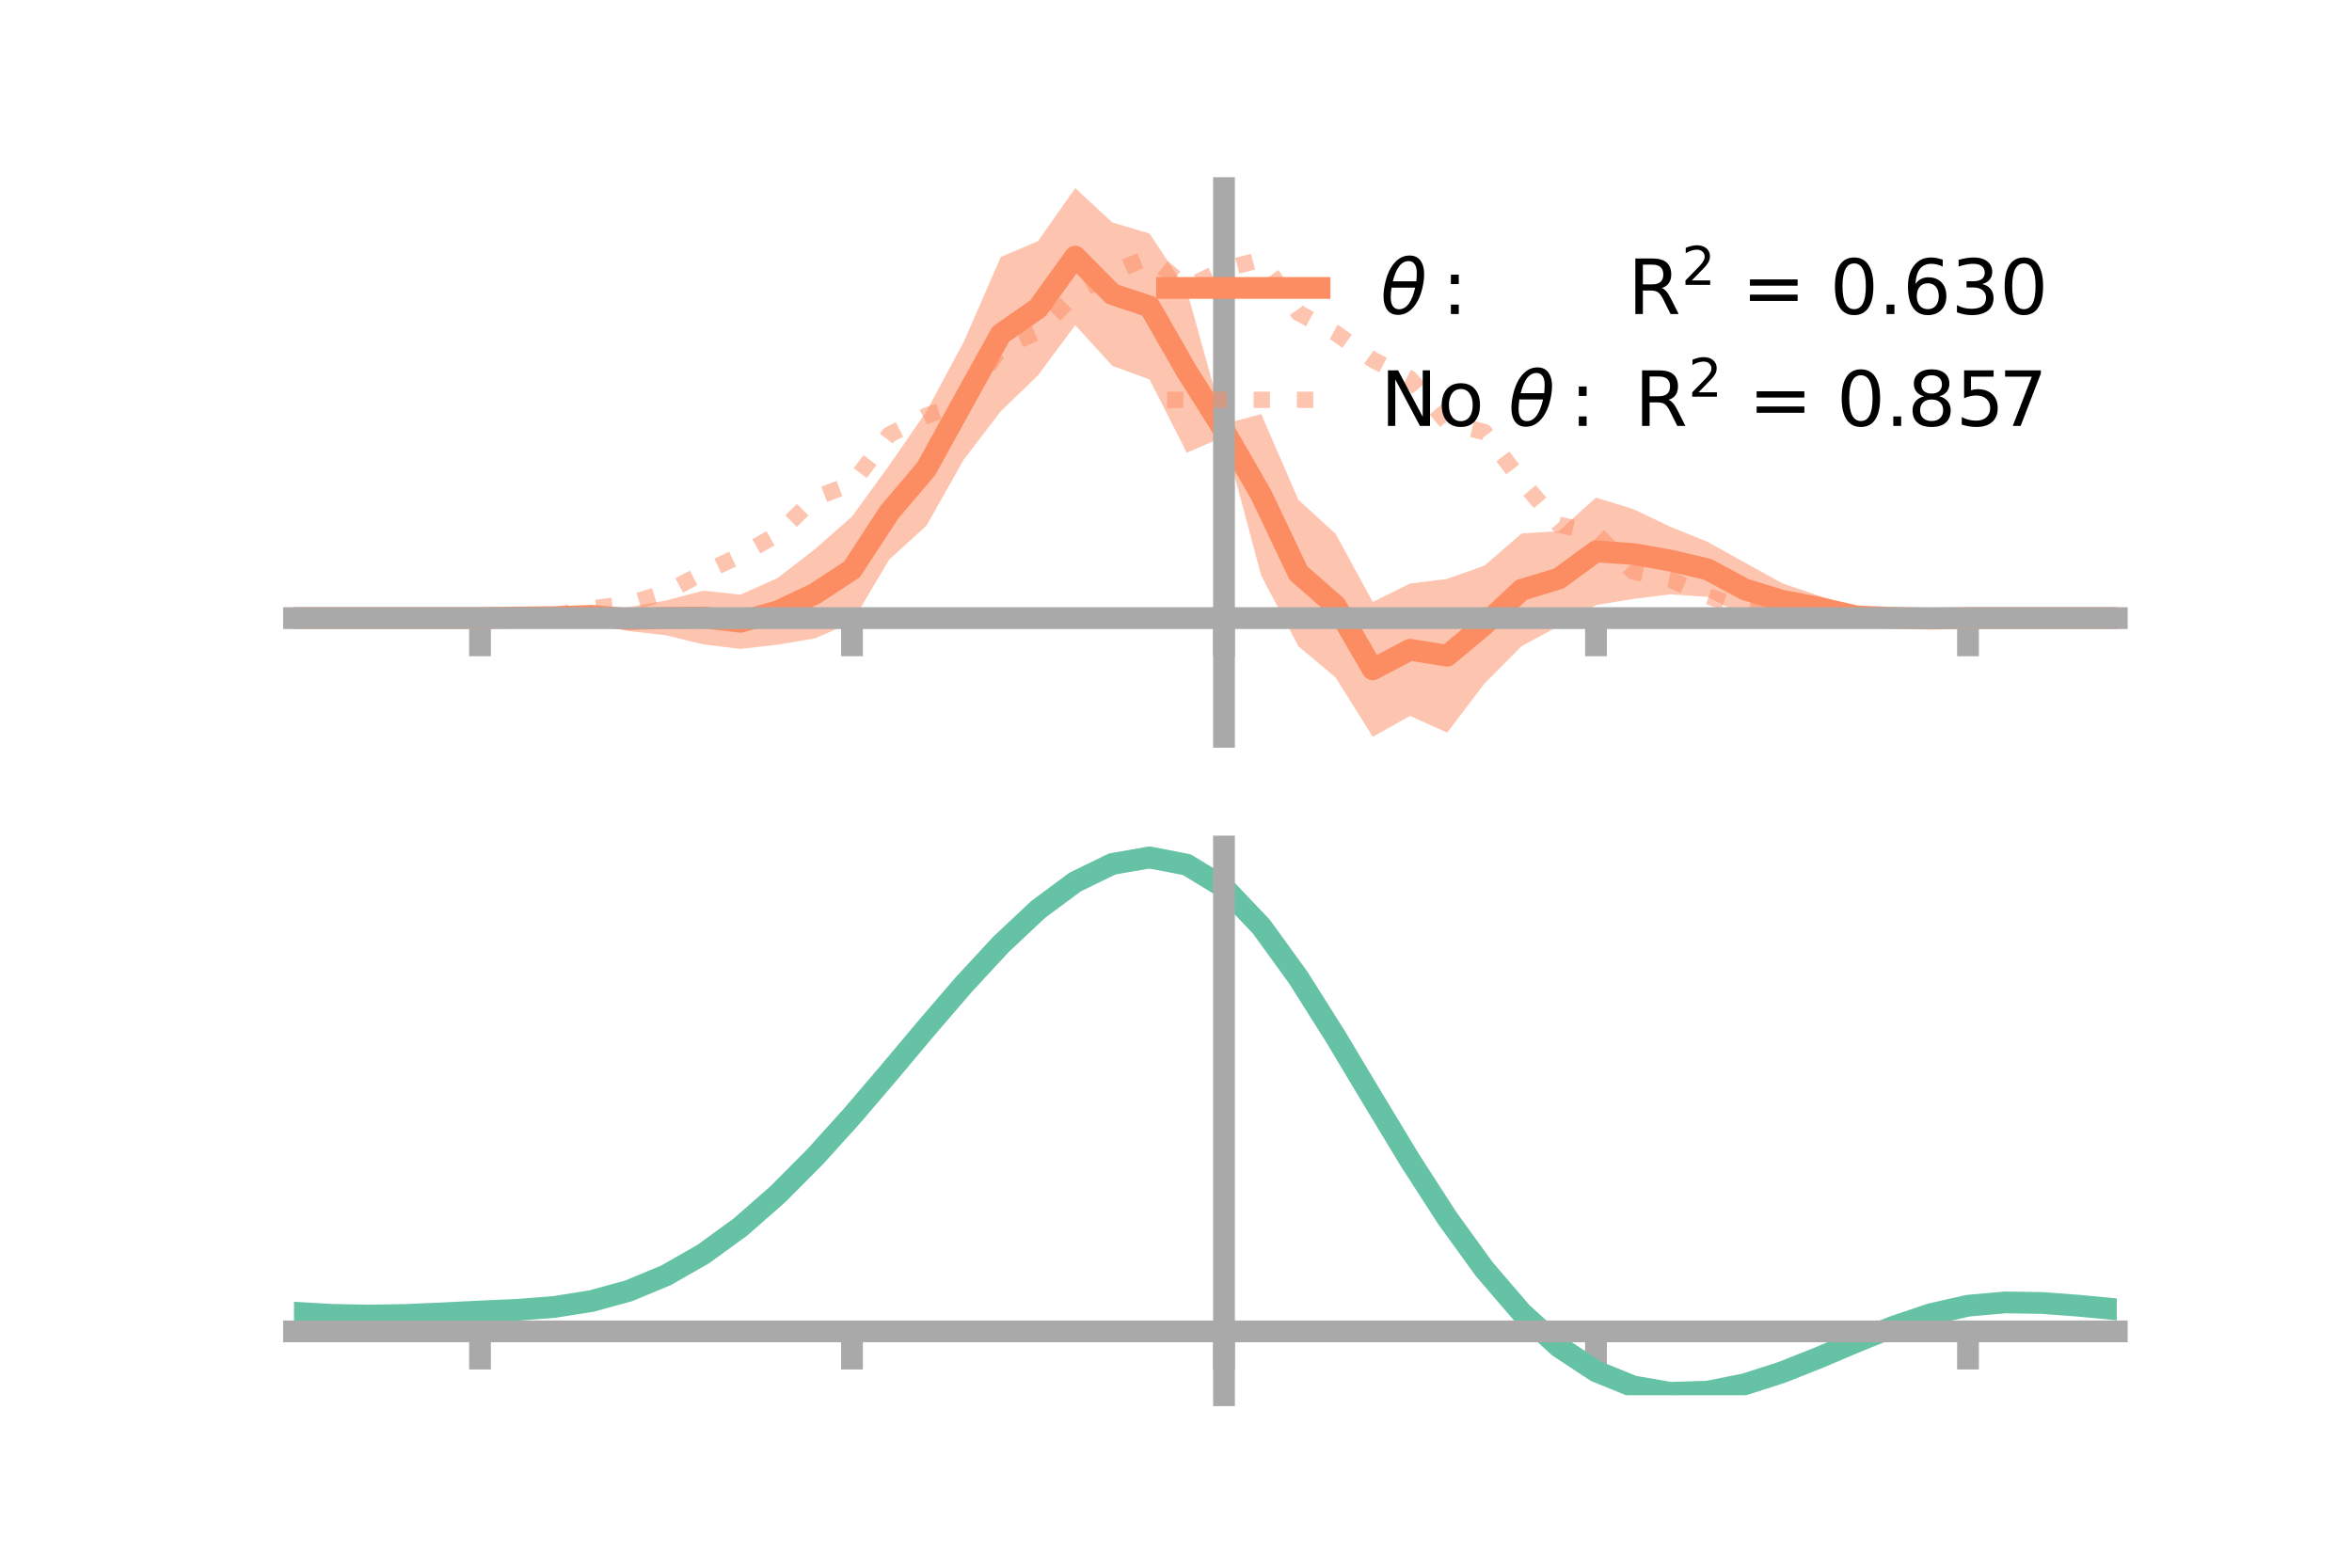 <?xml version="1.0" encoding="utf-8" standalone="no"?>
<!DOCTYPE svg PUBLIC "-//W3C//DTD SVG 1.1//EN"
  "http://www.w3.org/Graphics/SVG/1.1/DTD/svg11.dtd">
<!-- Created with matplotlib (https://matplotlib.org/) -->
<svg height="144pt" version="1.1" viewBox="0 0 216 144" width="216pt" xmlns="http://www.w3.org/2000/svg" xmlns:xlink="http://www.w3.org/1999/xlink">
 <defs>
  <style type="text/css">*{stroke-linecap:butt;stroke-linejoin:round;}</style>
 </defs>
 <g id="figure_1">
  <g id="patch_1">
   <path d="M 0 144 
L 216 144 
L 216 0 
L 0 0 
z
" style="fill:none;"/>
  </g>
  <g id="axes_1">
   <g id="patch_2">
    <path d="M 27 67.68 
L 194.4 67.68 
L 194.4 17.28 
L 27 17.28 
z
" style="fill:none;"/>
   </g>
   <g id="PolyCollection_1">
    <path clip-path="url(#p1bcd93edd3)" d="M 27 56.776 
L 27 56.776 
L 30.416 56.776 
L 33.833 56.776 
L 37.249 56.776 
L 40.665 56.776 
L 44.082 56.775 
L 47.498 56.575 
L 50.914 56.299 
L 54.331 55.82 
L 57.747 55.77 
L 61.163 55.158 
L 64.58 54.256 
L 67.996 54.621 
L 71.412 53.096 
L 74.829 50.45 
L 78.245 47.441 
L 81.661 42.746 
L 85.078 37.791 
L 88.494 31.432 
L 91.91 23.604 
L 95.327 22.146 
L 98.743 17.28 
L 102.159 20.437 
L 105.576 21.452 
L 108.992 26.648 
L 112.408 38.955 
L 115.824 38.034 
L 119.241 45.915 
L 122.657 49.033 
L 126.073 55.291 
L 129.49 53.601 
L 132.906 53.171 
L 136.322 51.959 
L 139.739 49.002 
L 143.155 48.786 
L 146.571 45.712 
L 149.988 46.757 
L 153.404 48.388 
L 156.82 49.772 
L 160.237 51.676 
L 163.653 53.568 
L 167.069 54.731 
L 170.486 55.854 
L 173.902 56.366 
L 177.318 56.68 
L 180.735 56.776 
L 184.151 56.776 
L 187.567 56.776 
L 190.984 56.776 
L 194.4 56.776 
L 194.4 56.776 
L 194.4 56.776 
L 190.984 56.776 
L 187.567 56.776 
L 184.151 56.776 
L 180.735 56.776 
L 177.318 56.964 
L 173.902 57.146 
L 170.486 57.386 
L 167.069 56.932 
L 163.653 56.796 
L 160.237 56.595 
L 156.82 54.823 
L 153.404 54.595 
L 149.988 55.015 
L 146.571 55.582 
L 143.155 57.505 
L 139.739 59.354 
L 136.322 62.796 
L 132.906 67.293 
L 129.49 65.763 
L 126.073 67.68 
L 122.657 62.229 
L 119.241 59.361 
L 115.824 52.866 
L 112.408 40.098 
L 108.992 41.589 
L 105.576 34.859 
L 102.159 33.609 
L 98.743 29.87 
L 95.327 34.48 
L 91.91 37.773 
L 88.494 42.241 
L 85.078 48.294 
L 81.661 51.397 
L 78.245 57.171 
L 74.829 58.641 
L 71.412 59.217 
L 67.996 59.609 
L 64.58 59.189 
L 61.163 58.356 
L 57.747 57.966 
L 54.331 57.312 
L 50.914 57.078 
L 47.498 56.862 
L 44.082 56.776 
L 40.665 56.776 
L 37.249 56.776 
L 33.833 56.776 
L 30.416 56.776 
L 27 56.776 
z
" style="fill:#fc8d62;fill-opacity:0.5;"/>
   </g>
   <g id="matplotlib.axis_1">
    <g id="xtick_1">
     <g id="line2d_1">
      <defs>
       <path d="M 0 0 
L 0 3.5 
" id="mee14af2a3c" style="stroke:#a9a9a9;stroke-width:2;"/>
      </defs>
      <g>
       <use style="fill:#a9a9a9;stroke:#a9a9a9;stroke-width:2;" x="44.082" xlink:href="#mee14af2a3c" y="56.776"/>
      </g>
     </g>
    </g>
    <g id="xtick_2">
     <g id="line2d_2">
      <g>
       <use style="fill:#a9a9a9;stroke:#a9a9a9;stroke-width:2;" x="78.245" xlink:href="#mee14af2a3c" y="56.776"/>
      </g>
     </g>
    </g>
    <g id="xtick_3">
     <g id="line2d_3">
      <g>
       <use style="fill:#a9a9a9;stroke:#a9a9a9;stroke-width:2;" x="112.408" xlink:href="#mee14af2a3c" y="56.776"/>
      </g>
     </g>
    </g>
    <g id="xtick_4">
     <g id="line2d_4">
      <g>
       <use style="fill:#a9a9a9;stroke:#a9a9a9;stroke-width:2;" x="146.571" xlink:href="#mee14af2a3c" y="56.776"/>
      </g>
     </g>
    </g>
    <g id="xtick_5">
     <g id="line2d_5">
      <g>
       <use style="fill:#a9a9a9;stroke:#a9a9a9;stroke-width:2;" x="180.735" xlink:href="#mee14af2a3c" y="56.776"/>
      </g>
     </g>
    </g>
   </g>
   <g id="matplotlib.axis_2"/>
   <g id="line2d_6">
    <path clip-path="url(#p1bcd93edd3)" d="M 27 56.776 
L 30.416 56.776 
L 33.833 56.776 
L 37.249 56.776 
L 40.665 56.776 
L 44.082 56.776 
L 47.498 56.718 
L 50.914 56.689 
L 54.331 56.566 
L 57.747 56.868 
L 61.163 56.757 
L 64.58 56.722 
L 67.996 57.115 
L 71.412 56.157 
L 74.829 54.546 
L 78.245 52.306 
L 81.661 47.071 
L 85.078 43.043 
L 88.494 36.837 
L 91.91 30.688 
L 95.327 28.313 
L 98.743 23.575 
L 102.159 27.023 
L 105.576 28.155 
L 108.992 34.118 
L 112.408 39.526 
L 115.824 45.45 
L 119.241 52.638 
L 122.657 55.631 
L 126.073 61.485 
L 129.49 59.682 
L 132.906 60.232 
L 136.322 57.377 
L 139.739 54.178 
L 143.155 53.145 
L 146.571 50.647 
L 149.988 50.886 
L 153.404 51.491 
L 156.82 52.297 
L 160.237 54.136 
L 163.653 55.182 
L 167.069 55.831 
L 170.486 56.62 
L 173.902 56.756 
L 177.318 56.822 
L 180.735 56.776 
L 184.151 56.776 
L 187.567 56.776 
L 190.984 56.776 
L 194.4 56.776 
" style="fill:none;stroke:#fc8d62;stroke-linecap:square;stroke-width:2;"/>
   </g>
   <g id="line2d_7">
    <path clip-path="url(#p1bcd93edd3)" d="M 27 56.776 
L 30.416 56.776 
L 33.833 56.776 
L 37.249 56.776 
L 40.665 56.776 
L 44.082 56.775 
L 47.498 56.738 
L 50.914 56.518 
L 54.331 55.885 
L 57.747 55.452 
L 61.163 54.408 
L 64.58 52.626 
L 67.996 51.016 
L 71.412 49.076 
L 74.829 45.722 
L 78.245 44.448 
L 81.661 39.934 
L 85.078 38.181 
L 88.494 36.989 
L 91.91 31.943 
L 95.327 30.499 
L 98.743 26.976 
L 102.159 25.049 
L 105.576 23.575 
L 108.992 26.405 
L 112.408 24.725 
L 115.824 23.841 
L 119.241 28.737 
L 122.657 30.588 
L 126.073 33.046 
L 129.49 34.772 
L 132.906 38.834 
L 136.322 39.686 
L 139.739 44.202 
L 143.155 48.19 
L 146.571 48.994 
L 149.988 52.495 
L 153.404 53.237 
L 156.82 54.747 
L 160.237 55.947 
L 163.653 56.153 
L 167.069 56.546 
L 170.486 57.009 
L 173.902 56.832 
L 177.318 56.789 
L 180.735 56.776 
L 184.151 56.776 
L 187.567 56.776 
L 190.984 56.776 
L 194.4 56.776 
" style="fill:none;stroke:#fc8d62;stroke-dasharray:1.5,2.475;stroke-dashoffset:0;stroke-opacity:0.5;stroke-width:1.5;"/>
   </g>
   <g id="patch_3">
    <path d="M 112.408 67.68 
L 112.408 17.28 
" style="fill:none;stroke:#a9a9a9;stroke-linecap:square;stroke-linejoin:miter;stroke-width:2;"/>
   </g>
   <g id="patch_4">
    <path d="M 194.4 67.68 
L 194.4 17.28 
" style="fill:none;"/>
   </g>
   <g id="patch_5">
    <path d="M 27 56.776 
L 194.4 56.776 
" style="fill:none;stroke:#a9a9a9;stroke-linecap:square;stroke-linejoin:miter;stroke-width:2;"/>
   </g>
   <g id="patch_6">
    <path d="M 27 17.28 
L 194.4 17.28 
" style="fill:none;"/>
   </g>
   <g id="legend_1">
    <g id="line2d_8">
     <path d="M 107.18 26.449 
L 121.18 26.449 
" style="fill:none;stroke:#fc8d62;stroke-linecap:square;stroke-width:2;"/>
    </g>
    <g id="line2d_9"/>
    <g id="text_1">
     <!-- $\theta:$      R$^{2}$ = 0.630 -->
     <g transform="translate(126.78 28.899)scale(0.07 -0.07)">
      <defs>
       <path d="M 45.516 34.672 
L 14.453 34.672 
Q 12.359 20.062 14.5 13.875 
Q 17.188 6.25 24.469 6.25 
Q 31.781 6.25 37.359 13.922 
Q 42.234 20.656 45.516 34.672 
z
M 47.016 42.969 
Q 48.344 56.844 46.625 61.719 
Q 43.953 69.438 36.766 69.438 
Q 29.297 69.438 23.828 61.812 
Q 19.531 55.672 16.156 42.969 
z
M 38.188 76.766 
Q 49.906 76.766 54.594 66.406 
Q 59.281 56.109 55.719 37.844 
Q 52.203 19.625 43.453 9.281 
Q 34.766 -1.125 23.047 -1.125 
Q 11.281 -1.125 6.641 9.281 
Q 2 19.625 5.516 37.844 
Q 9.078 56.109 17.719 66.406 
Q 26.422 76.766 38.188 76.766 
z
" id="DejaVuSans-Oblique-952"/>
       <path d="M 11.719 12.406 
L 22.016 12.406 
L 22.016 0 
L 11.719 0 
z
M 11.719 51.703 
L 22.016 51.703 
L 22.016 39.312 
L 11.719 39.312 
z
" id="DejaVuSans-58"/>
       <path id="DejaVuSans-32"/>
       <path d="M 44.391 34.188 
Q 47.562 33.109 50.562 29.594 
Q 53.562 26.078 56.594 19.922 
L 66.609 0 
L 56 0 
L 46.688 18.703 
Q 43.062 26.031 39.672 28.422 
Q 36.281 30.812 30.422 30.812 
L 19.672 30.812 
L 19.672 0 
L 9.812 0 
L 9.812 72.906 
L 32.078 72.906 
Q 44.578 72.906 50.734 67.672 
Q 56.891 62.453 56.891 51.906 
Q 56.891 45.016 53.688 40.469 
Q 50.484 35.938 44.391 34.188 
z
M 19.672 64.797 
L 19.672 38.922 
L 32.078 38.922 
Q 39.203 38.922 42.844 42.219 
Q 46.484 45.516 46.484 51.906 
Q 46.484 58.297 42.844 61.547 
Q 39.203 64.797 32.078 64.797 
z
" id="DejaVuSans-82"/>
       <path d="M 19.188 8.297 
L 53.609 8.297 
L 53.609 0 
L 7.328 0 
L 7.328 8.297 
Q 12.938 14.109 22.625 23.891 
Q 32.328 33.688 34.812 36.531 
Q 39.547 41.844 41.422 45.531 
Q 43.312 49.219 43.312 52.781 
Q 43.312 58.594 39.234 62.25 
Q 35.156 65.922 28.609 65.922 
Q 23.969 65.922 18.812 64.312 
Q 13.672 62.703 7.812 59.422 
L 7.812 69.391 
Q 13.766 71.781 18.938 73 
Q 24.125 74.219 28.422 74.219 
Q 39.75 74.219 46.484 68.547 
Q 53.219 62.891 53.219 53.422 
Q 53.219 48.922 51.531 44.891 
Q 49.859 40.875 45.406 35.406 
Q 44.188 33.984 37.641 27.219 
Q 31.109 20.453 19.188 8.297 
z
" id="DejaVuSans-50"/>
       <path d="M 10.594 45.406 
L 73.188 45.406 
L 73.188 37.203 
L 10.594 37.203 
z
M 10.594 25.484 
L 73.188 25.484 
L 73.188 17.188 
L 10.594 17.188 
z
" id="DejaVuSans-61"/>
       <path d="M 31.781 66.406 
Q 24.172 66.406 20.328 58.906 
Q 16.5 51.422 16.5 36.375 
Q 16.5 21.391 20.328 13.891 
Q 24.172 6.391 31.781 6.391 
Q 39.453 6.391 43.281 13.891 
Q 47.125 21.391 47.125 36.375 
Q 47.125 51.422 43.281 58.906 
Q 39.453 66.406 31.781 66.406 
z
M 31.781 74.219 
Q 44.047 74.219 50.516 64.516 
Q 56.984 54.828 56.984 36.375 
Q 56.984 17.969 50.516 8.266 
Q 44.047 -1.422 31.781 -1.422 
Q 19.531 -1.422 13.062 8.266 
Q 6.594 17.969 6.594 36.375 
Q 6.594 54.828 13.062 64.516 
Q 19.531 74.219 31.781 74.219 
z
" id="DejaVuSans-48"/>
       <path d="M 10.688 12.406 
L 21 12.406 
L 21 0 
L 10.688 0 
z
" id="DejaVuSans-46"/>
       <path d="M 33.016 40.375 
Q 26.375 40.375 22.484 35.828 
Q 18.609 31.297 18.609 23.391 
Q 18.609 15.531 22.484 10.953 
Q 26.375 6.391 33.016 6.391 
Q 39.656 6.391 43.531 10.953 
Q 47.406 15.531 47.406 23.391 
Q 47.406 31.297 43.531 35.828 
Q 39.656 40.375 33.016 40.375 
z
M 52.594 71.297 
L 52.594 62.312 
Q 48.875 64.062 45.094 64.984 
Q 41.312 65.922 37.594 65.922 
Q 27.828 65.922 22.672 59.328 
Q 17.531 52.734 16.797 39.406 
Q 19.672 43.656 24.016 45.922 
Q 28.375 48.188 33.594 48.188 
Q 44.578 48.188 50.953 41.516 
Q 57.328 34.859 57.328 23.391 
Q 57.328 12.156 50.688 5.359 
Q 44.047 -1.422 33.016 -1.422 
Q 20.359 -1.422 13.672 8.266 
Q 6.984 17.969 6.984 36.375 
Q 6.984 53.656 15.188 63.938 
Q 23.391 74.219 37.203 74.219 
Q 40.922 74.219 44.703 73.484 
Q 48.484 72.75 52.594 71.297 
z
" id="DejaVuSans-54"/>
       <path d="M 40.578 39.312 
Q 47.656 37.797 51.625 33 
Q 55.609 28.219 55.609 21.188 
Q 55.609 10.406 48.188 4.484 
Q 40.766 -1.422 27.094 -1.422 
Q 22.516 -1.422 17.656 -0.516 
Q 12.797 0.391 7.625 2.203 
L 7.625 11.719 
Q 11.719 9.328 16.594 8.109 
Q 21.484 6.891 26.812 6.891 
Q 36.078 6.891 40.938 10.547 
Q 45.797 14.203 45.797 21.188 
Q 45.797 27.641 41.281 31.266 
Q 36.766 34.906 28.719 34.906 
L 20.219 34.906 
L 20.219 43.016 
L 29.109 43.016 
Q 36.375 43.016 40.234 45.922 
Q 44.094 48.828 44.094 54.297 
Q 44.094 59.906 40.109 62.906 
Q 36.141 65.922 28.719 65.922 
Q 24.656 65.922 20.016 65.031 
Q 15.375 64.156 9.812 62.312 
L 9.812 71.094 
Q 15.438 72.656 20.344 73.438 
Q 25.25 74.219 29.594 74.219 
Q 40.828 74.219 47.359 69.109 
Q 53.906 64.016 53.906 55.328 
Q 53.906 49.266 50.438 45.094 
Q 46.969 40.922 40.578 39.312 
z
" id="DejaVuSans-51"/>
      </defs>
      <use transform="translate(0 0.766)" xlink:href="#DejaVuSans-Oblique-952"/>
      <use transform="translate(80.664 0.766)" xlink:href="#DejaVuSans-58"/>
      <use transform="translate(133.838 0.766)" xlink:href="#DejaVuSans-32"/>
      <use transform="translate(165.625 0.766)" xlink:href="#DejaVuSans-32"/>
      <use transform="translate(197.412 0.766)" xlink:href="#DejaVuSans-32"/>
      <use transform="translate(229.199 0.766)" xlink:href="#DejaVuSans-32"/>
      <use transform="translate(260.986 0.766)" xlink:href="#DejaVuSans-32"/>
      <use transform="translate(292.773 0.766)" xlink:href="#DejaVuSans-32"/>
      <use transform="translate(324.561 0.766)" xlink:href="#DejaVuSans-82"/>
      <use transform="translate(395 39.047)scale(0.7)" xlink:href="#DejaVuSans-50"/>
      <use transform="translate(442.271 0.766)" xlink:href="#DejaVuSans-32"/>
      <use transform="translate(474.058 0.766)" xlink:href="#DejaVuSans-61"/>
      <use transform="translate(557.847 0.766)" xlink:href="#DejaVuSans-32"/>
      <use transform="translate(589.634 0.766)" xlink:href="#DejaVuSans-48"/>
      <use transform="translate(653.257 0.766)" xlink:href="#DejaVuSans-46"/>
      <use transform="translate(685.044 0.766)" xlink:href="#DejaVuSans-54"/>
      <use transform="translate(748.667 0.766)" xlink:href="#DejaVuSans-51"/>
      <use transform="translate(812.29 0.766)" xlink:href="#DejaVuSans-48"/>
     </g>
    </g>
    <g id="line2d_10">
     <path d="M 107.18 36.724 
L 121.18 36.724 
" style="fill:none;stroke:#fc8d62;stroke-dasharray:1.5,2.475;stroke-dashoffset:0;stroke-opacity:0.5;stroke-width:1.5;"/>
    </g>
    <g id="line2d_11"/>
    <g id="text_2">
     <!-- No $\theta:$ R$^{2}$ = 0.857 -->
     <g transform="translate(126.78 39.174)scale(0.07 -0.07)">
      <defs>
       <path d="M 9.812 72.906 
L 23.094 72.906 
L 55.422 11.922 
L 55.422 72.906 
L 64.984 72.906 
L 64.984 0 
L 51.703 0 
L 19.391 60.984 
L 19.391 0 
L 9.812 0 
z
" id="DejaVuSans-78"/>
       <path d="M 30.609 48.391 
Q 23.391 48.391 19.188 42.75 
Q 14.984 37.109 14.984 27.297 
Q 14.984 17.484 19.156 11.844 
Q 23.344 6.203 30.609 6.203 
Q 37.797 6.203 41.984 11.859 
Q 46.188 17.531 46.188 27.297 
Q 46.188 37.016 41.984 42.703 
Q 37.797 48.391 30.609 48.391 
z
M 30.609 56 
Q 42.328 56 49.016 48.375 
Q 55.719 40.766 55.719 27.297 
Q 55.719 13.875 49.016 6.219 
Q 42.328 -1.422 30.609 -1.422 
Q 18.844 -1.422 12.172 6.219 
Q 5.516 13.875 5.516 27.297 
Q 5.516 40.766 12.172 48.375 
Q 18.844 56 30.609 56 
z
" id="DejaVuSans-111"/>
       <path d="M 31.781 34.625 
Q 24.75 34.625 20.719 30.859 
Q 16.703 27.094 16.703 20.516 
Q 16.703 13.922 20.719 10.156 
Q 24.75 6.391 31.781 6.391 
Q 38.812 6.391 42.859 10.172 
Q 46.922 13.969 46.922 20.516 
Q 46.922 27.094 42.891 30.859 
Q 38.875 34.625 31.781 34.625 
z
M 21.922 38.812 
Q 15.578 40.375 12.031 44.719 
Q 8.5 49.078 8.5 55.328 
Q 8.5 64.062 14.719 69.141 
Q 20.953 74.219 31.781 74.219 
Q 42.672 74.219 48.875 69.141 
Q 55.078 64.062 55.078 55.328 
Q 55.078 49.078 51.531 44.719 
Q 48 40.375 41.703 38.812 
Q 48.828 37.156 52.797 32.312 
Q 56.781 27.484 56.781 20.516 
Q 56.781 9.906 50.312 4.234 
Q 43.844 -1.422 31.781 -1.422 
Q 19.734 -1.422 13.25 4.234 
Q 6.781 9.906 6.781 20.516 
Q 6.781 27.484 10.781 32.312 
Q 14.797 37.156 21.922 38.812 
z
M 18.312 54.391 
Q 18.312 48.734 21.844 45.562 
Q 25.391 42.391 31.781 42.391 
Q 38.141 42.391 41.719 45.562 
Q 45.312 48.734 45.312 54.391 
Q 45.312 60.062 41.719 63.234 
Q 38.141 66.406 31.781 66.406 
Q 25.391 66.406 21.844 63.234 
Q 18.312 60.062 18.312 54.391 
z
" id="DejaVuSans-56"/>
       <path d="M 10.797 72.906 
L 49.516 72.906 
L 49.516 64.594 
L 19.828 64.594 
L 19.828 46.734 
Q 21.969 47.469 24.109 47.828 
Q 26.266 48.188 28.422 48.188 
Q 40.625 48.188 47.75 41.5 
Q 54.891 34.812 54.891 23.391 
Q 54.891 11.625 47.562 5.094 
Q 40.234 -1.422 26.906 -1.422 
Q 22.312 -1.422 17.547 -0.641 
Q 12.797 0.141 7.719 1.703 
L 7.719 11.625 
Q 12.109 9.234 16.797 8.062 
Q 21.484 6.891 26.703 6.891 
Q 35.156 6.891 40.078 11.328 
Q 45.016 15.766 45.016 23.391 
Q 45.016 31 40.078 35.438 
Q 35.156 39.891 26.703 39.891 
Q 22.75 39.891 18.812 39.016 
Q 14.891 38.141 10.797 36.281 
z
" id="DejaVuSans-53"/>
       <path d="M 8.203 72.906 
L 55.078 72.906 
L 55.078 68.703 
L 28.609 0 
L 18.312 0 
L 43.219 64.594 
L 8.203 64.594 
z
" id="DejaVuSans-55"/>
      </defs>
      <use transform="translate(0 0.766)" xlink:href="#DejaVuSans-78"/>
      <use transform="translate(74.805 0.766)" xlink:href="#DejaVuSans-111"/>
      <use transform="translate(135.986 0.766)" xlink:href="#DejaVuSans-32"/>
      <use transform="translate(167.773 0.766)" xlink:href="#DejaVuSans-Oblique-952"/>
      <use transform="translate(248.438 0.766)" xlink:href="#DejaVuSans-58"/>
      <use transform="translate(301.611 0.766)" xlink:href="#DejaVuSans-32"/>
      <use transform="translate(333.398 0.766)" xlink:href="#DejaVuSans-82"/>
      <use transform="translate(403.838 39.047)scale(0.7)" xlink:href="#DejaVuSans-50"/>
      <use transform="translate(451.108 0.766)" xlink:href="#DejaVuSans-32"/>
      <use transform="translate(482.896 0.766)" xlink:href="#DejaVuSans-61"/>
      <use transform="translate(566.685 0.766)" xlink:href="#DejaVuSans-32"/>
      <use transform="translate(598.472 0.766)" xlink:href="#DejaVuSans-48"/>
      <use transform="translate(662.095 0.766)" xlink:href="#DejaVuSans-46"/>
      <use transform="translate(691.257 0.766)" xlink:href="#DejaVuSans-56"/>
      <use transform="translate(754.88 0.766)" xlink:href="#DejaVuSans-53"/>
      <use transform="translate(811.253 0.766)" xlink:href="#DejaVuSans-55"/>
     </g>
    </g>
   </g>
  </g>
  <g id="axes_2">
   <g id="patch_7">
    <path d="M 27 128.16 
L 194.4 128.16 
L 194.4 77.76 
L 27 77.76 
z
" style="fill:none;"/>
   </g>
   <g id="PolyCollection_2">
    <path clip-path="url(#pf947303171)" d="M 27 120.614 
L 27 120.532 
L 30.416 120.742 
L 33.833 120.813 
L 37.249 120.748 
L 40.665 120.591 
L 44.082 120.412 
L 47.498 120.257 
L 50.914 119.984 
L 54.331 119.435 
L 57.747 118.484 
L 61.163 117.038 
L 64.58 115.047 
L 67.996 112.502 
L 71.412 109.435 
L 74.829 105.913 
L 78.245 102.037 
L 81.661 97.937 
L 85.078 93.765 
L 88.494 89.697 
L 91.91 85.923 
L 95.327 82.641 
L 98.743 80.053 
L 102.159 78.361 
L 105.576 77.76 
L 108.992 78.436 
L 112.408 80.556 
L 115.824 84.201 
L 119.241 88.99 
L 122.657 94.488 
L 126.073 100.288 
L 129.49 106.031 
L 132.906 111.42 
L 136.322 116.219 
L 139.739 120.26 
L 143.155 123.44 
L 146.571 125.721 
L 149.988 127.124 
L 153.404 127.72 
L 156.82 127.618 
L 160.237 126.952 
L 163.653 125.872 
L 167.069 124.54 
L 170.486 123.117 
L 173.902 121.76 
L 177.318 120.622 
L 180.735 119.854 
L 184.151 119.553 
L 187.567 119.612 
L 190.984 119.879 
L 194.4 120.22 
L 194.4 120.328 
L 194.4 120.328 
L 190.984 120.011 
L 187.567 119.762 
L 184.151 119.712 
L 180.735 120.017 
L 177.318 120.796 
L 173.902 121.965 
L 170.486 123.371 
L 167.069 124.85 
L 163.653 126.233 
L 160.237 127.352 
L 156.82 128.044 
L 153.404 128.16 
L 149.988 127.575 
L 146.571 126.196 
L 143.155 123.969 
L 139.739 120.883 
L 136.322 116.975 
L 132.906 112.34 
L 129.49 107.134 
L 126.073 101.58 
L 122.657 95.966 
L 119.241 90.638 
L 115.824 85.995 
L 112.408 82.462 
L 108.992 80.413 
L 105.576 79.763 
L 102.159 80.345 
L 98.743 81.974 
L 95.327 84.458 
L 91.91 87.602 
L 88.494 91.21 
L 85.078 95.091 
L 81.661 99.065 
L 78.245 102.967 
L 74.829 106.652 
L 71.412 109.999 
L 67.996 112.916 
L 64.58 115.343 
L 61.163 117.252 
L 57.747 118.65 
L 54.331 119.578 
L 50.914 120.114 
L 47.498 120.376 
L 44.082 120.521 
L 40.665 120.683 
L 37.249 120.821 
L 33.833 120.872 
L 30.416 120.805 
L 27 120.614 
z
" style="fill:#66c2a5;fill-opacity:0.5;"/>
   </g>
   <g id="matplotlib.axis_3">
    <g id="xtick_6">
     <g id="line2d_12">
      <g>
       <use style="fill:#a9a9a9;stroke:#a9a9a9;stroke-width:2;" x="44.082" xlink:href="#mee14af2a3c" y="122.294"/>
      </g>
     </g>
    </g>
    <g id="xtick_7">
     <g id="line2d_13">
      <g>
       <use style="fill:#a9a9a9;stroke:#a9a9a9;stroke-width:2;" x="78.245" xlink:href="#mee14af2a3c" y="122.294"/>
      </g>
     </g>
    </g>
    <g id="xtick_8">
     <g id="line2d_14">
      <g>
       <use style="fill:#a9a9a9;stroke:#a9a9a9;stroke-width:2;" x="112.408" xlink:href="#mee14af2a3c" y="122.294"/>
      </g>
     </g>
    </g>
    <g id="xtick_9">
     <g id="line2d_15">
      <g>
       <use style="fill:#a9a9a9;stroke:#a9a9a9;stroke-width:2;" x="146.571" xlink:href="#mee14af2a3c" y="122.294"/>
      </g>
     </g>
    </g>
    <g id="xtick_10">
     <g id="line2d_16">
      <g>
       <use style="fill:#a9a9a9;stroke:#a9a9a9;stroke-width:2;" x="180.735" xlink:href="#mee14af2a3c" y="122.294"/>
      </g>
     </g>
    </g>
   </g>
   <g id="matplotlib.axis_4"/>
   <g id="line2d_17">
    <path clip-path="url(#pf947303171)" d="M 27 120.573 
L 30.416 120.773 
L 33.833 120.842 
L 37.249 120.785 
L 40.665 120.637 
L 44.082 120.467 
L 47.498 120.317 
L 50.914 120.049 
L 54.331 119.507 
L 57.747 118.567 
L 61.163 117.145 
L 64.58 115.195 
L 67.996 112.709 
L 71.412 109.717 
L 74.829 106.282 
L 78.245 102.502 
L 81.661 98.501 
L 85.078 94.428 
L 88.494 90.454 
L 91.91 86.763 
L 95.327 83.55 
L 98.743 81.014 
L 102.159 79.353 
L 105.576 78.761 
L 108.992 79.424 
L 112.408 81.509 
L 115.824 85.098 
L 119.241 89.814 
L 122.657 95.227 
L 126.073 100.934 
L 129.49 106.583 
L 132.906 111.88 
L 136.322 116.597 
L 139.739 120.572 
L 143.155 123.705 
L 146.571 125.959 
L 149.988 127.35 
L 153.404 127.94 
L 156.82 127.831 
L 160.237 127.152 
L 163.653 126.053 
L 167.069 124.695 
L 170.486 123.244 
L 173.902 121.862 
L 177.318 120.709 
L 180.735 119.935 
L 184.151 119.633 
L 187.567 119.687 
L 190.984 119.945 
L 194.4 120.274 
" style="fill:none;stroke:#66c2a5;stroke-linecap:square;stroke-width:2;"/>
   </g>
   <g id="patch_8">
    <path d="M 112.408 128.16 
L 112.408 77.76 
" style="fill:none;stroke:#a9a9a9;stroke-linecap:square;stroke-linejoin:miter;stroke-width:2;"/>
   </g>
   <g id="patch_9">
    <path d="M 194.4 128.16 
L 194.4 77.76 
" style="fill:none;"/>
   </g>
   <g id="patch_10">
    <path d="M 27 122.294 
L 194.4 122.294 
" style="fill:none;stroke:#a9a9a9;stroke-linecap:square;stroke-linejoin:miter;stroke-width:2;"/>
   </g>
   <g id="patch_11">
    <path d="M 27 77.76 
L 194.4 77.76 
" style="fill:none;"/>
   </g>
  </g>
 </g>
 <defs>
  <clipPath id="p1bcd93edd3">
   <rect height="50.4" width="167.4" x="27" y="17.28"/>
  </clipPath>
  <clipPath id="pf947303171">
   <rect height="50.4" width="167.4" x="27" y="77.76"/>
  </clipPath>
 </defs>
</svg>
